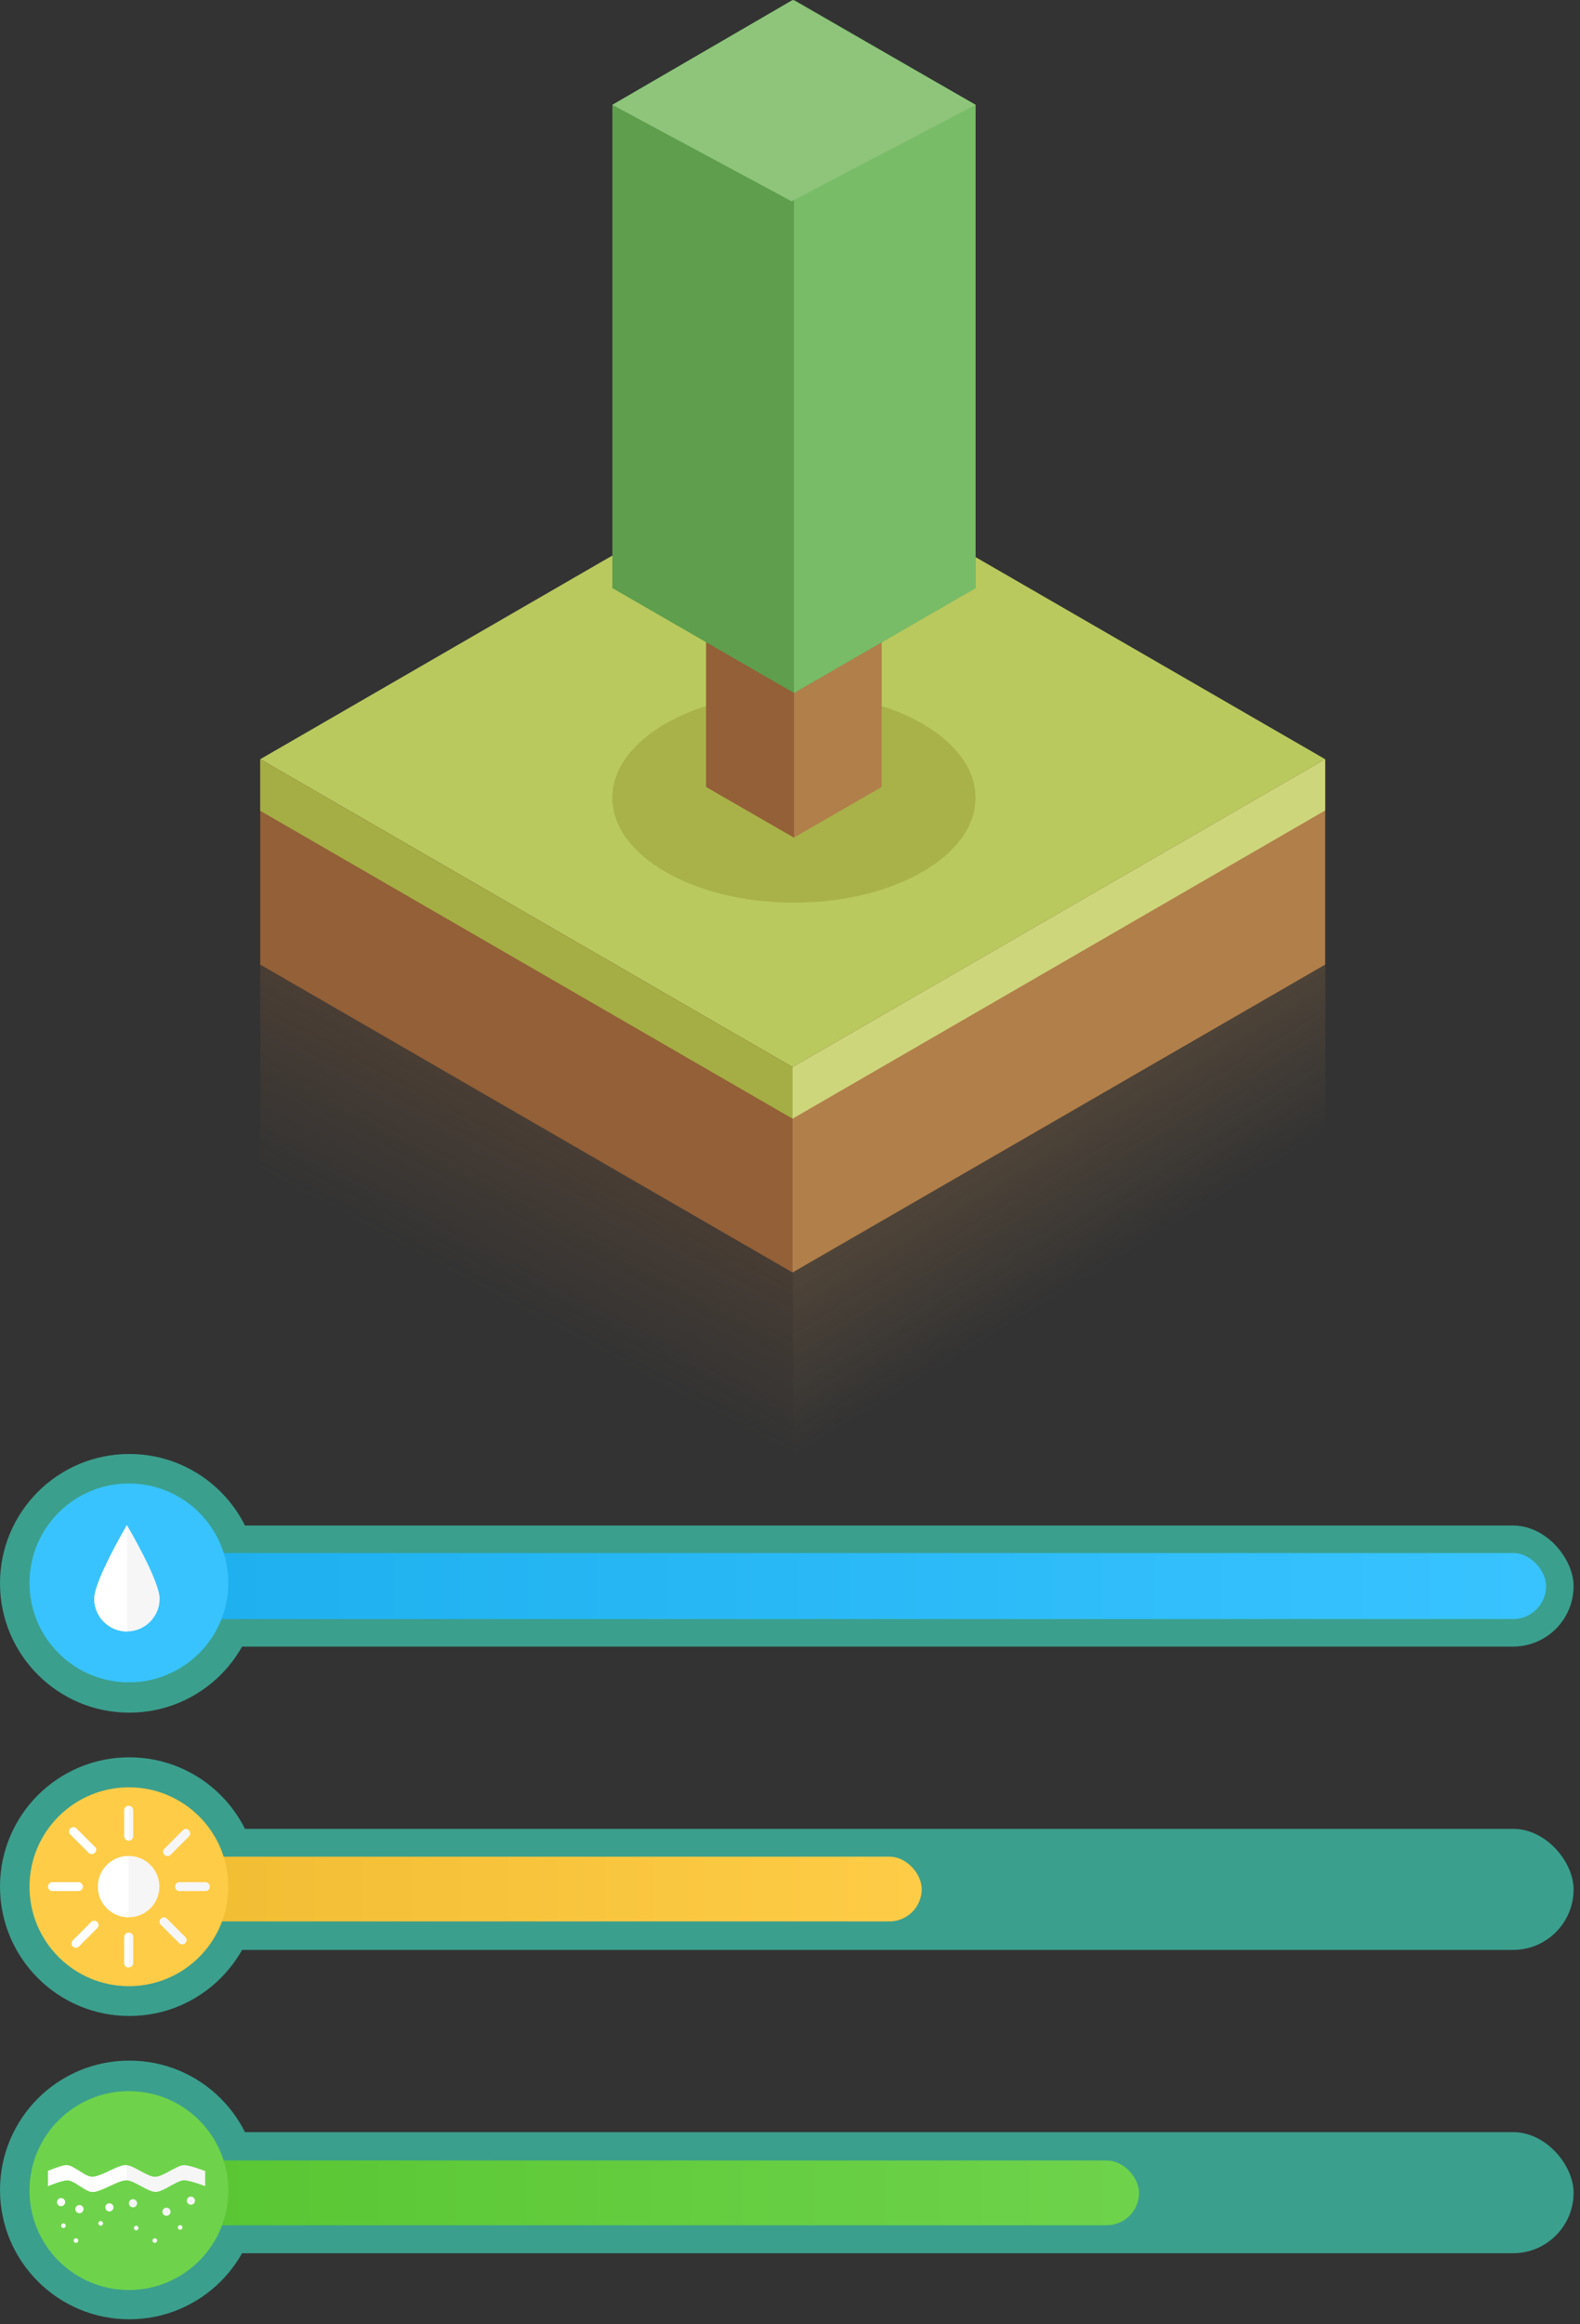 <svg width="170" height="250" viewBox="0 0 170 250" fill="none" xmlns="http://www.w3.org/2000/svg">
<rect x="0" y="0" width="170" height="250" fill="#333333" stroke="none"/>
<path d="M85.274 114.777L28.001 81.66L85.274 48.543L142.583 81.66L85.274 114.777Z" fill="#B9C95E"/>
<path d="M85.273 136.867L28 103.75V81.66L85.273 114.777V136.867Z" fill="#936037"/>
<path d="M85.273 136.867L142.582 103.75V81.66L85.273 114.777V136.867Z" fill="#B17F4A"/>
<path d="M85.273 120.326L28 87.209V81.66L85.273 114.777V120.326Z" fill="#A5AE44"/>
<path d="M85.273 120.326L142.582 87.174V81.66L85.273 114.777V120.326Z" fill="#CED67B"/>
<path d="M85.273 158.654L28 125.537V103.447L85.273 136.564V158.654Z" fill="url(#paint0_linear)" fill-opacity="0.4"/>
<path d="M85.291 158.654L142.6 125.537V103.447L85.291 136.564V158.654Z" fill="url(#paint1_linear)" fill-opacity="0.4"/>
<g clip-path="url(#clip0)">
<path d="M85.424 97.087C96.213 97.087 104.959 92.038 104.959 85.81C104.959 79.582 96.213 74.533 85.424 74.533C74.634 74.533 65.888 79.582 65.888 85.81C65.888 92.038 74.634 97.087 85.424 97.087Z" fill="#A8B249"/>
<path d="M94.867 84.644L85.423 90.088L75.978 84.644V14.648L85.294 9.074L94.867 14.648V84.644Z" fill="#B17F4A"/>
<path d="M85.423 9.204L85.294 9.074L75.978 14.648V84.644L85.423 90.088V9.204Z" fill="#936037"/>
<path d="M104.959 63.255L85.424 74.533L65.888 63.255V11.277L85.294 0L104.959 11.277V63.255Z" fill="#5E9E4C"/>
<path d="M85.424 0V74.533L104.96 63.255V11.277L85.424 0Z" fill="#79BC68"/>
<path d="M85.165 21.647L65.888 11.277L85.294 0L104.959 11.277L85.165 21.647Z" fill="#8EC57B"/>
</g>
<rect x="13.616" y="196.709" width="155.694" height="13.024" rx="6.512" fill="#3B9F8D"/>
<circle cx="13.912" cy="202.926" r="13.912" fill="#3B9F8D"/>
<rect x="18.594" y="199.703" width="80.581" height="6.964" rx="3.482" fill="url(#paint2_linear)"/>
<circle cx="13.868" cy="202.937" r="10.694" fill="#FFCC47"/>
<path d="M13.853 206.219C15.673 206.219 17.149 204.743 17.149 202.923C17.149 201.103 15.673 199.627 13.853 199.627C12.032 199.627 10.557 201.103 10.557 202.923C10.557 204.743 12.032 206.219 13.853 206.219Z" fill="#F6F6F6"/>
<path d="M13.854 197.978C13.584 197.978 13.374 197.768 13.374 197.499V194.712C13.374 194.442 13.584 194.232 13.854 194.232C14.123 194.232 14.333 194.442 14.333 194.712V197.499C14.333 197.738 14.123 197.978 13.854 197.978Z" fill="#F6F6F6"/>
<path d="M13.854 211.613C13.584 211.613 13.374 211.403 13.374 211.133V208.347C13.374 208.077 13.584 207.867 13.854 207.867C14.123 207.867 14.333 208.077 14.333 208.347V211.133C14.333 211.403 14.123 211.613 13.854 211.613Z" fill="#F6F6F6"/>
<path d="M18.827 202.923C18.827 202.653 19.037 202.443 19.307 202.443H22.093C22.363 202.443 22.573 202.653 22.573 202.923C22.573 203.192 22.363 203.402 22.093 203.402H19.307C19.037 203.402 18.827 203.192 18.827 202.923Z" fill="#F6F6F6"/>
<path d="M5.163 202.923C5.163 202.653 5.373 202.443 5.643 202.443H8.429C8.699 202.443 8.909 202.653 8.909 202.923C8.909 203.192 8.699 203.402 8.429 203.402H5.643C5.373 203.402 5.163 203.192 5.163 202.923Z" fill="white"/>
<path d="M19.936 209.004C19.756 209.184 19.456 209.184 19.277 209.004L17.299 207.026C17.119 206.847 17.119 206.547 17.299 206.367C17.479 206.187 17.778 206.187 17.958 206.367L19.936 208.345C20.116 208.495 20.116 208.794 19.936 209.004Z" fill="#F6F6F6"/>
<path d="M10.197 199.295C10.018 199.475 9.718 199.475 9.538 199.295L7.561 197.318C7.381 197.138 7.381 196.838 7.561 196.658C7.74 196.478 8.04 196.478 8.22 196.658L10.197 198.636C10.407 198.786 10.407 199.085 10.197 199.295Z" fill="white"/>
<path d="M20.325 196.87C20.504 197.05 20.504 197.35 20.325 197.529L18.347 199.507C18.167 199.687 17.867 199.687 17.688 199.507C17.508 199.327 17.508 199.028 17.688 198.848L19.665 196.87C19.845 196.66 20.145 196.66 20.325 196.87Z" fill="#F6F6F6"/>
<path d="M10.467 206.727C10.647 206.906 10.647 207.206 10.467 207.386L8.489 209.364C8.31 209.543 8.01 209.543 7.83 209.364C7.65 209.184 7.65 208.884 7.83 208.704L9.808 206.727C9.988 206.547 10.287 206.547 10.467 206.727Z" fill="white"/>
<path d="M13.823 199.627C11.996 199.627 10.527 201.095 10.527 202.923C10.527 204.751 11.996 206.219 13.823 206.219V199.627Z" fill="white"/>
<path d="M13.854 194.232C13.584 194.232 13.374 194.442 13.374 194.712V197.499C13.374 197.768 13.584 197.978 13.854 197.978V194.232Z" fill="white"/>
<path d="M13.854 207.896C13.584 207.896 13.374 208.106 13.374 208.376V211.163C13.374 211.432 13.584 211.642 13.854 211.642V207.896Z" fill="white"/>
<circle cx="13.912" cy="235.549" r="13.912" fill="#3B9F8D"/>
<rect x="13.616" y="229.332" width="155.694" height="13.024" rx="6.512" fill="#3B9F8D"/>
<rect x="17.599" y="232.385" width="104.954" height="6.964" rx="3.482" fill="url(#paint3_linear)"/>
<circle cx="13.868" cy="235.616" r="10.694" fill="#6ED34B"/>
<path d="M22.044 233.508C22.044 233.508 20.353 232.851 19.758 232.882C18.943 232.945 17.534 234.135 16.688 234.135C15.843 234.135 14.402 232.913 13.588 232.882C12.617 232.851 10.832 234.197 9.861 234.135C9.141 234.103 7.95 232.945 7.23 232.882C6.698 232.851 5.163 233.508 5.163 233.508V235.137C5.163 235.137 6.76 234.448 7.324 234.511C8.044 234.573 9.203 235.732 9.892 235.763C10.863 235.826 12.648 234.479 13.619 234.511C14.465 234.542 15.905 235.763 16.751 235.763C17.565 235.763 18.943 234.573 19.758 234.511C20.353 234.479 22.075 235.137 22.075 235.137V233.508H22.044Z" fill="#F6F6F6"/>
<path d="M8.546 238.051C8.788 238.051 8.984 237.854 8.984 237.612C8.984 237.37 8.788 237.174 8.546 237.174C8.304 237.174 8.107 237.37 8.107 237.612C8.107 237.854 8.304 238.051 8.546 238.051Z" fill="white"/>
<path d="M11.771 237.861C12.014 237.861 12.21 237.665 12.21 237.423C12.21 237.181 12.014 236.984 11.771 236.984C11.529 236.984 11.333 237.181 11.333 237.423C11.333 237.665 11.529 237.861 11.771 237.861Z" fill="white"/>
<path d="M14.309 237.422C14.551 237.422 14.747 237.226 14.747 236.983C14.747 236.741 14.551 236.545 14.309 236.545C14.066 236.545 13.87 236.741 13.87 236.983C13.87 237.226 14.066 237.422 14.309 237.422Z" fill="#F6F6F6"/>
<path d="M14.653 239.898C14.791 239.898 14.903 239.785 14.903 239.647C14.903 239.509 14.791 239.396 14.653 239.396C14.514 239.396 14.402 239.509 14.402 239.647C14.402 239.785 14.514 239.898 14.653 239.898Z" fill="#F6F6F6"/>
<path d="M10.832 239.398C10.97 239.398 11.082 239.285 11.082 239.147C11.082 239.009 10.97 238.896 10.832 238.896C10.693 238.896 10.581 239.009 10.581 239.147C10.581 239.285 10.693 239.398 10.832 239.398Z" fill="white"/>
<path d="M8.169 241.245C8.308 241.245 8.42 241.133 8.42 240.995C8.42 240.856 8.308 240.744 8.169 240.744C8.031 240.744 7.919 240.856 7.919 240.995C7.919 241.133 8.031 241.245 8.169 241.245Z" fill="white"/>
<path d="M6.823 239.648C6.961 239.648 7.073 239.535 7.073 239.397C7.073 239.259 6.961 239.146 6.823 239.146C6.684 239.146 6.572 239.259 6.572 239.397C6.572 239.535 6.684 239.648 6.823 239.648Z" fill="white"/>
<path d="M16.658 241.245C16.796 241.245 16.908 241.133 16.908 240.995C16.908 240.856 16.796 240.744 16.658 240.744C16.519 240.744 16.407 240.856 16.407 240.995C16.407 241.133 16.519 241.245 16.658 241.245Z" fill="#F6F6F6"/>
<path d="M19.381 239.835C19.52 239.835 19.632 239.723 19.632 239.585C19.632 239.446 19.52 239.334 19.381 239.334C19.243 239.334 19.131 239.446 19.131 239.585C19.131 239.723 19.243 239.835 19.381 239.835Z" fill="#F6F6F6"/>
<path d="M17.91 238.332C18.152 238.332 18.349 238.136 18.349 237.894C18.349 237.651 18.152 237.455 17.91 237.455C17.668 237.455 17.472 237.651 17.472 237.894C17.472 238.136 17.668 238.332 17.91 238.332Z" fill="#F6F6F6"/>
<path d="M20.541 237.141C20.783 237.141 20.98 236.944 20.98 236.702C20.98 236.46 20.783 236.264 20.541 236.264C20.299 236.264 20.102 236.46 20.102 236.702C20.102 236.944 20.299 237.141 20.541 237.141Z" fill="#F6F6F6"/>
<path d="M6.572 237.299C6.814 237.299 7.011 237.102 7.011 236.86C7.011 236.618 6.814 236.422 6.572 236.422C6.33 236.422 6.134 236.618 6.134 236.86C6.134 237.102 6.33 237.299 6.572 237.299Z" fill="white"/>
<path d="M13.588 232.882C12.617 232.851 10.832 234.197 9.861 234.135C9.141 234.103 7.95 232.945 7.23 232.882C6.698 232.851 5.163 233.508 5.163 233.508V235.137C5.163 235.137 6.76 234.448 7.324 234.511C8.044 234.573 9.203 235.732 9.892 235.763C10.863 235.826 12.648 234.479 13.619 234.511V232.882H13.588Z" fill="white"/>
<rect x="13.616" y="164.084" width="155.694" height="13.024" rx="6.512" fill="#3B9F8D"/>
<circle cx="13.912" cy="170.301" r="13.912" fill="#3B9F8D"/>
<rect x="19.536" y="167.043" width="146.814" height="7.104" rx="3.552" fill="url(#paint4_linear)"/>
<circle cx="13.868" cy="170.257" r="10.694" fill="#38C3FF"/>
<path d="M17.178 171.959C17.178 173.896 15.594 175.48 13.658 175.48C11.722 175.48 10.138 173.896 10.138 171.959C10.138 170.023 13.658 164.039 13.658 164.039C13.658 164.039 17.178 169.994 17.178 171.959Z" fill="#F6F6F6"/>
<path d="M13.658 164.039C13.658 164.039 10.138 169.994 10.138 171.959C10.138 173.925 11.722 175.48 13.658 175.48V164.039Z" fill="white"/>
<defs>
<linearGradient id="paint0_linear" x1="56.637" y1="103.447" x2="40.891" y2="133.048" gradientUnits="userSpaceOnUse">
<stop stop-color="#936037"/>
<stop offset="1" stop-color="#936037" stop-opacity="0"/>
</linearGradient>
<linearGradient id="paint1_linear" x1="113.945" y1="103.447" x2="129.93" y2="129.706" gradientUnits="userSpaceOnUse">
<stop stop-color="#B17F4A"/>
<stop offset="1" stop-color="#B17F4A" stop-opacity="0"/>
</linearGradient>
<linearGradient id="paint2_linear" x1="20.75" y1="206.667" x2="99.175" y2="206.667" gradientUnits="userSpaceOnUse">
<stop stop-color="#F1BD33"/>
<stop offset="1" stop-color="#FFCC47"/>
</linearGradient>
<linearGradient id="paint3_linear" x1="21.783" y1="239.349" x2="122.553" y2="239.349" gradientUnits="userSpaceOnUse">
<stop stop-color="#59C633"/>
<stop offset="1" stop-color="#6ED34B"/>
</linearGradient>
<linearGradient id="paint4_linear" x1="23.244" y1="174.147" x2="165.115" y2="174.147" gradientUnits="userSpaceOnUse">
<stop stop-color="#1EB0EF"/>
<stop offset="1" stop-color="#38C3FF"/>
</linearGradient>
<clipPath id="clip0">
<rect width="39.072" height="97.087" fill="white" transform="translate(65.888)"/>
</clipPath>
</defs>
</svg>

